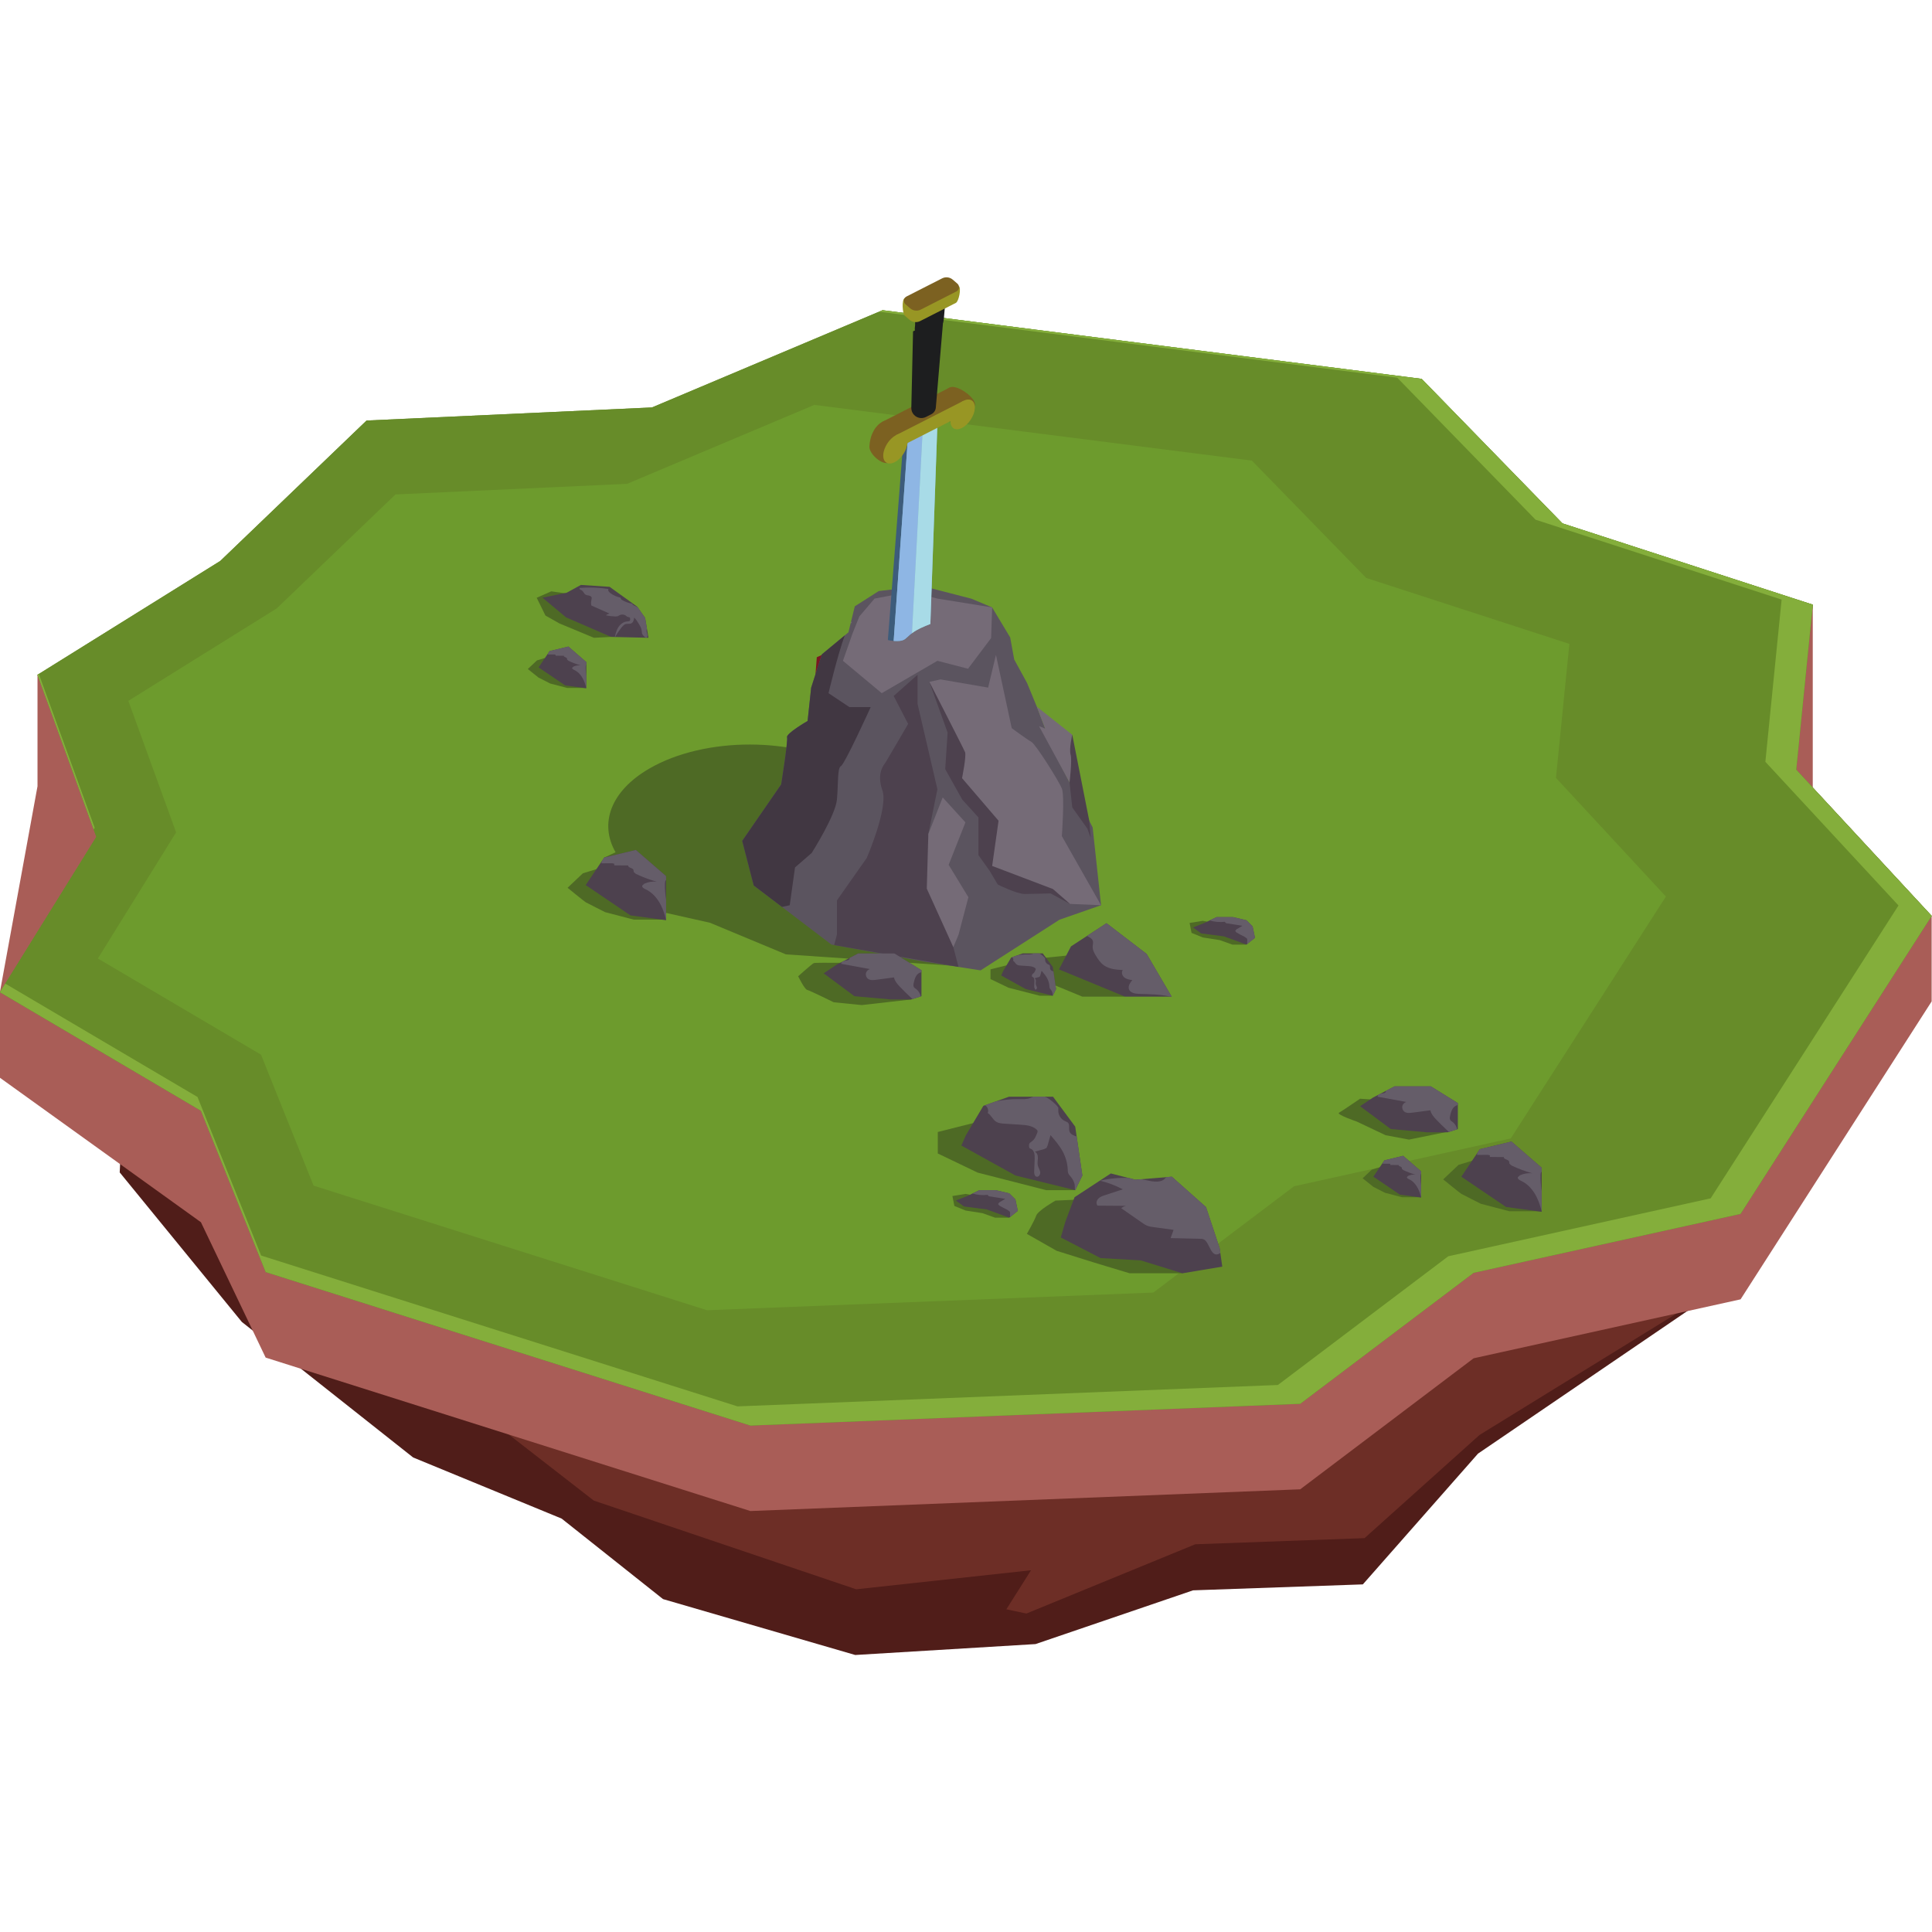 <?xml version="1.0" encoding="UTF-8" standalone="no"?>
<!-- Created with Inkscape (http://www.inkscape.org/) -->

<svg xmlns:dc="http://purl.org/dc/elements/1.1/" xmlns:cc="http://creativecommons.org/ns#" xmlns:rdf="http://www.w3.org/1999/02/22-rdf-syntax-ns#" xmlns="http://www.w3.org/2000/svg" xmlns:sodipodi="http://sodipodi.sourceforge.net/DTD/sodipodi-0.dtd" xmlns:inkscape="http://www.inkscape.org/namespaces/inkscape" width="256mm" height="256mm" viewBox="0 0 256 256" version="1.1" id="svg3829" inkscape:version="0.92.4 (5da689c313, 2019-01-14)" sodipodi:docname="artoo_stone.svg">
  <defs
     id="defs3823" />
  <sodipodi:namedview
     id="base"
     pagecolor="#ffffff"
     bordercolor="#666666"
     borderopacity="1.0"
     inkscape:pageopacity="0.0"
     inkscape:pageshadow="2"
     inkscape:zoom="0.35"
     inkscape:cx="747.69386"
     inkscape:cy="247.61175"
     inkscape:document-units="mm"
     inkscape:current-layer="layer1"
     showgrid="false"
     fit-margin-top="0"
     fit-margin-left="0"
     fit-margin-right="0"
     fit-margin-bottom="0"
     inkscape:window-width="1920"
     inkscape:window-height="1080"
     inkscape:window-x="1920"
     inkscape:window-y="0"
     inkscape:window-maximized="1" />
  <g
     inkscape:label="Layer 1"
     inkscape:groupmode="layer"
     id="layer1"
     transform="translate(223.152,41.653)">
    <g
       transform="matrix(1.486,0,0,-1.486,-358.07,261.708)"
       id="g3738">
      <path
         d="m 220.97,90.816 -13.037,4.231 -7.327,7.526 -28.071,3.574 -12.007,-5.065 -14.861,-0.679 -44.005,3.309 -0.195,-4.109 10.89,-13.333 15.274,-12.085 13.243,-5.451 9.04,-7.178 17.138,-4.984 16.078,0.973 14.046,4.792 15.141,0.531 10.268,11.66 19.714,13.43 -21.329,2.858"
         style="fill:#501d19;fill-opacity:1;fill-rule:nonzero;stroke:none;stroke-width:0.1"
         id="path22"
         inkscape:connector-curvature="0" />
      <path
         d="m 221.165,94.925 -13.037,4.23 -7.327,7.527 -28.072,3.574 -12.006,-5.066 -14.861,-0.678 -7.616,-7.311 -36.584,6.511 24.194,-19.475 17.885,-13.897 23.397,-7.909 15.59,1.697 -2.2,-3.481 1.789,-0.378 15.055,6.176 15.098,0.548 10.255,9.203 19.769,12.181 -21.329,6.548"
         style="fill:#6d2e26;fill-opacity:1;fill-rule:nonzero;stroke:none;stroke-width:0.1"
         id="path24"
         inkscape:connector-curvature="0" />
      <path
         d="m 252.435,150.23 -34.874,10.193 -48.073,6.12 -20.561,-8.674 -25.45,-1.162 -29.34,-12.729 v -9.941 l -3.354,-18.365 v -7.625 l 17.926,-12.886 5.771,-12.07 43.225,-13.682 49.028,1.937 15.459,11.682 23.806,5.257 17.038,26.565 v 7.625 l -10.601,11.448 v 16.307"
         style="fill:#a95d57;fill-opacity:1;fill-rule:nonzero;stroke:none;stroke-width:0.1"
         id="path26"
         inkscape:connector-curvature="0" />
      <path
         d="m 263.038,122.478 -17.041,-26.572 -23.806,-5.256 -15.459,-11.677 -49.027,-1.941 -43.221,13.685 -5.773,14.385 -17.924,10.57 1.791,2.882 1.249,2.015 5.556,8.954 -5.248,14.453 16.301,10.153 13.043,12.519 25.447,1.166 20.565,8.671 48.069,-6.122 12.553,-12.886 22.322,-7.247 -1.474,-14.717 12.077,-13.035"
         style="fill:#678c29;fill-opacity:1;fill-rule:nonzero;stroke:none;stroke-width:0.1"
         id="path28"
         inkscape:connector-curvature="0" />
      <path
         d="m 263.038,122.478 -17.041,-26.572 -23.806,-5.256 -15.459,-11.677 -49.027,-1.941 -43.221,13.685 -5.773,14.385 -17.924,10.57 1.791,2.882 1.249,2.015 5.556,8.954 -5.248,14.453 16.301,10.153 13.043,12.519 25.447,1.166 20.565,8.671 48.069,-6.122 12.553,-12.886 22.322,-7.247 -1.474,-14.717 12.077,-13.035"
         style="fill:#678c29;fill-opacity:1;fill-rule:nonzero;stroke:none;stroke-width:0.1"
         id="path30"
         inkscape:connector-curvature="0" />
      <path
         d="m 239.339,124.203 -13.833,-21.568 -19.323,-4.267 -12.549,-9.478 -39.796,-1.576 -35.083,11.109 -4.686,11.677 -14.55,8.579 1.454,2.34 1.014,1.635 4.51,7.269 -4.26,11.73 13.232,8.242 10.588,10.162 20.655,0.947 16.693,7.038 39.019,-4.969 10.189,-10.46 18.12,-5.882 -1.197,-11.947 9.803,-10.581"
         style="fill:#6d9b2d;fill-opacity:1;fill-rule:nonzero;stroke:none;stroke-width:0.1"
         id="path32"
         inkscape:connector-curvature="0" />
      <path
         d="m 250.961,135.513 1.474,14.717 -22.322,7.247 -12.553,12.886 -48.069,6.122 -0.313,-0.133 46.203,-5.884 12.337,-12.664 21.94,-7.122 -1.45,-14.465 11.871,-12.812 -16.749,-26.114 -23.397,-5.166 -15.193,-11.477 -48.185,-1.907 -42.478,13.45 -5.673,14.138 -17.142,10.108 -0.475,-0.765 17.924,-10.57 5.773,-14.385 43.221,-13.685 49.027,1.941 15.459,11.677 23.806,5.256 17.041,26.572 -12.077,13.035"
         style="fill:#84ae3b;fill-opacity:1;fill-rule:nonzero;stroke:none;stroke-width:0.1"
         id="path34"
         inkscape:connector-curvature="0" />
      <path
         d="m 99.143,130.183 0.092,0.148 -4.981,13.718 -0.119,-0.073 5.008,-13.793"
         style="fill:#84ae3b;fill-opacity:1;fill-rule:nonzero;stroke:none;stroke-width:0.1"
         id="path36"
         inkscape:connector-curvature="0" />
      <path
         d="m 145.285,147.353 -1.534,-0.078 -3.072,1.278 -1.249,0.704 -0.781,1.588 1.301,0.573 3.942,-0.573 1.393,-3.492"
         style="fill:#4e6a25;fill-opacity:1;fill-rule:nonzero;stroke:none;stroke-width:0.1"
         id="path292"
         inkscape:connector-curvature="0" />
      <path
         d="m 147.612,150.051 -2.463,1.769 -2.557,0.17 -1.265,-0.694 -2.161,-0.445 2.097,-1.755 4.022,-1.743 3.333,-0.078 -0.302,1.777 -0.704,0.999"
         style="fill:#4d414e;fill-opacity:1;fill-rule:nonzero;stroke:none;stroke-width:0.1"
         id="path294"
         inkscape:connector-curvature="0" />
      <path
         d="m 146.915,148.763 -0.169,-0.028 c -0.35,-0.009 -0.66,-0.257 -0.84,-0.558 -0.15,-0.253 -0.225,-0.541 -0.287,-0.832 l 0.032,-0.001 c 0.09,0.196 0.215,0.376 0.339,0.551 0.129,0.182 0.259,0.365 0.426,0.51 l 0.093,0.067 c 0.175,0.093 0.405,0.003 0.582,0.093 0.177,0.09 0.226,0.317 0.255,0.513 0.18,-0.173 0.309,-0.391 0.437,-0.606 0.102,-0.173 0.207,-0.355 0.227,-0.556 l 0.029,-0.256 c 0.039,-0.117 0.259,-0.41 0.413,-0.354 0.181,0.067 -0.012,0.46 -0.01,0.612 l 0.032,0.207 -0.158,0.927 -0.664,0.942 c -0.094,0.055 -0.191,0.104 -0.291,0.147 -0.085,0.037 -0.188,0.086 -0.192,0.178 -0.343,0.05 -0.674,0.174 -0.964,0.361 l -0.093,0.177 c -0.326,0.071 -0.635,0.211 -0.902,0.409 -0.116,0.087 -0.235,0.233 -0.166,0.36 -0.853,0.131 -1.722,0.162 -2.582,0.094 l 0.042,-0.136 0.144,-0.066 c 0.157,-0.082 0.203,-0.295 0.352,-0.39 0.092,-0.061 0.209,-0.065 0.316,-0.09 0.107,-0.025 0.223,-0.088 0.242,-0.196 l -0.024,-0.172 c -0.044,-0.167 -0.049,-0.344 -0.015,-0.514 0.541,-0.24 1.082,-0.481 1.624,-0.723 -0.118,-0.029 -0.23,-0.081 -0.328,-0.152 0.278,-0.06 0.561,-0.096 0.845,-0.106 l 0.223,0.024 0.142,0.082 c 0.217,0.123 0.519,0.069 0.679,-0.123 l 0.255,-0.075 c 0.033,-0.111 0.054,-0.258 -0.044,-0.32"
         style="fill:#655d69;fill-opacity:1;fill-rule:nonzero;stroke:none;stroke-width:0.1"
         id="path296"
         inkscape:connector-curvature="0" />
      <path
         d="m 168.887,126.899 c 2.612,2.777 1.874,6.333 -2.215,8.694 -4.975,2.873 -13.015,2.886 -17.959,0.033 -3.495,-2.019 -4.494,-4.928 -3.029,-7.476 l -1.013,-0.472 1.936,-4.133 7.491,-1.68 6.774,-2.819 14.739,-1.006 c 0,0 -6.083,8.142 -6.724,8.859"
         style="fill:#4e6a25;fill-opacity:1;fill-rule:nonzero;stroke:none;stroke-width:0.1"
         id="path580"
         inkscape:connector-curvature="0" />
      <path
         d="m 163.175,137.077 0.009,0.25 c 0.522,1.022 1.019,2.698 1.428,4.346 -0.175,-1.94 -0.286,-3.506 -0.286,-3.506 0,0 -0.299,-0.828 -1.151,-1.09"
         style="fill:#161617;fill-opacity:1;fill-rule:nonzero;stroke:none;stroke-width:0.1"
         id="path612"
         inkscape:connector-curvature="0" />
      <path
         d="m 163.184,137.327 0.186,4.872 0.256,3.343 c 0.538,0.229 1.092,0.521 1.484,0.739 v 0 c -0.191,-1.395 -0.364,-3.113 -0.498,-4.608 v 0 c -0.409,-1.648 -0.906,-3.324 -1.428,-4.346"
         style="fill:#791722;fill-opacity:1;fill-rule:nonzero;stroke:none;stroke-width:0.1"
         id="path616"
         inkscape:connector-curvature="0" />
      <path
         d="m 188.972,123.428 -3.705,-1.291 -7.035,-4.518 -5.132,0.797 -8.175,1.506 -4.406,3.354 -2.517,1.912 -1.028,3.977 3.474,5.035 c 0,0 0.621,3.864 0.526,4.207 -0.096,0.335 1.832,1.45 1.832,1.45 l 0.319,2.972 0.956,2.972 2.04,1.689 0.326,0.272 0.183,0.756 0.009,0.008 0.039,0.183 0.335,1.371 2.136,1.362 3.864,0.454 4.406,-1.139 1.84,-0.773 1.61,-2.678 0.359,-1.967 1.147,-2.096 0.868,-2.111 1.618,-4.215 3.362,-6.549 0.749,-6.94"
         style="fill:#5b545f;fill-opacity:1;fill-rule:nonzero;stroke:none;stroke-width:0.1"
         id="path634"
         inkscape:connector-curvature="0" />
      <path
         d="m 186.207,123.545 -1.743,0.937 c 0,0 -1.643,-0.05 -2.315,-0.05 -0.673,0 -2.316,0.797 -2.391,0.847 l -0.722,1.22 -0.996,1.394 v 3.362 l -1.444,1.592 -1.519,2.715 0.212,3.262 -1.624,4.519 9.081,-10.08 3.461,-9.718"
         style="fill:#4d414e;fill-opacity:1;fill-rule:nonzero;stroke:none;stroke-width:0.1"
         id="path636"
         inkscape:connector-curvature="0" />
      <path
         d="m 187.923,130.952 -1.517,7.676 -0.896,-0.871 0.653,-3.375 0.243,-2.231 1.345,-1.892 0.299,-0.822 -0.127,1.515"
         style="fill:#4d414e;fill-opacity:1;fill-rule:nonzero;stroke:none;stroke-width:0.1"
         id="path638"
         inkscape:connector-curvature="0" />
      <path
         d="m 171.77,139.596 c 0,0 -1.881,-3.237 -2.014,-3.436 -0.131,-0.199 -0.829,-0.946 -0.281,-2.489 0.548,-1.544 -1.394,-6.027 -1.394,-6.027 l -2.659,-3.784 v -3.038 l -0.248,-0.946 11.088,-1.95 -1.882,7.179 -0.808,4.676 0.808,3.988 -1.771,7.619 v 2.59 l -2.129,-1.892 1.29,-2.49"
         style="fill:#4d414e;fill-opacity:1;fill-rule:nonzero;stroke:none;stroke-width:0.1"
         id="path640"
         inkscape:connector-curvature="0" />
      <path
         d="m 176.879,130.815 -1.495,-3.785 1.76,-2.888 -0.882,-3.353 -0.463,-1.1 -2.365,5.217 0.138,4.875 1.281,3.259 2.026,-2.225"
         style="fill:#756b77;fill-opacity:1;fill-rule:nonzero;stroke:none;stroke-width:0.1"
         id="path642"
         inkscape:connector-curvature="0" />
      <path
         d="m 168.431,141.093 c 0,0 -2.31,-5.084 -2.653,-5.259 -0.335,-0.176 -0.223,-1.571 -0.358,-2.989 -0.128,-1.417 -2.248,-4.756 -2.248,-4.756 l -1.489,-1.291 -0.47,-3.37 c 0,0 -0.287,-0.064 -0.694,-0.152 l -2.517,1.912 -1.028,3.977 3.474,5.035 c 0,0 0.621,3.864 0.526,4.207 -0.096,0.335 1.832,1.45 1.832,1.45 l 0.319,2.972 0.956,2.972 2.04,1.689 c -0.654,-1.784 -1.45,-5.155 -1.45,-5.155 l 1.864,-1.242 h 1.896"
         style="fill:#413742;fill-opacity:1;fill-rule:nonzero;stroke:none;stroke-width:0.1"
         id="path644"
         inkscape:connector-curvature="0" />
      <path
         d="m 173.665,143.343 c 0,0 3.047,-5.931 3.18,-6.266 0.133,-0.335 -0.268,-2.318 -0.268,-2.318 l 3.256,-3.797 -0.57,-4.032 5.417,-2.057 1.527,-1.328 2.765,-0.115 -3.495,6.161 c 0,0 0.265,3.582 0,4.245 -0.266,0.664 -2.324,3.945 -2.722,4.164 -0.399,0.219 -1.747,1.215 -1.747,1.215 l -1.407,6.54 -0.698,-2.922 -4.249,0.732 -0.989,-0.222"
         style="fill:#756b77;fill-opacity:1;fill-rule:nonzero;stroke:none;stroke-width:0.1"
         id="path646"
         inkscape:connector-curvature="0" />
      <path
         d="m 166.819,147.678 -0.863,-2.456 3.461,-2.887 4.963,2.887 2.731,-0.707 2.058,2.734 0.094,2.734 -4.883,0.787 -2.326,0.625 -3.278,-0.625 -1.359,-1.596 -0.598,-1.496"
         style="fill:#756b77;fill-opacity:1;fill-rule:nonzero;stroke:none;stroke-width:0.1"
         id="path648"
         inkscape:connector-curvature="0" />
      <path
         d="m 170.969,146.993 c 0.526,0.045 0.589,0.243 0.998,0.588 l 0.144,0.097 0.949,17.971 -1.683,-0.373 -1.415,-18.2 c 0.332,-0.09 0.749,-0.106 1.007,-0.083"
         style="fill:#3d5c7b;fill-opacity:1;fill-rule:nonzero;stroke:none;stroke-width:0.1"
         id="path654"
         inkscape:connector-curvature="0" />
      <path
         d="m 177.734,168.062 c 0.035,0.666 -1.649,1.839 -2.248,1.534 -0.598,-0.304 -1.111,-1.091 -1.146,-1.757 -0.036,-0.666 0.421,-0.959 1.019,-0.655 0.599,0.305 2.34,0.212 2.375,0.878"
         style="fill:#7c6121;fill-opacity:1;fill-rule:nonzero;stroke:none;stroke-width:0.1"
         id="path656"
         inkscape:connector-curvature="0" />
      <path
         d="m 170.507,165.888 c 0.036,0.666 -0.421,0.959 -1.019,0.655 -0.598,-0.304 -1.112,-1.093 -1.171,-2.213 -0.035,-0.666 1.173,-1.728 1.771,-1.423 0.599,0.304 0.384,2.315 0.419,2.981"
         style="fill:#7c6121;fill-opacity:1;fill-rule:nonzero;stroke:none;stroke-width:0.1"
         id="path658"
         inkscape:connector-curvature="0" />
      <path
         d="m 175.486,169.596 -5.998,-3.053 -0.712,-0.748 2.103,-1.497 5.698,3.22 -1.091,2.078"
         style="fill:#7c6121;fill-opacity:1;fill-rule:nonzero;stroke:none;stroke-width:0.1"
         id="path660"
         inkscape:connector-curvature="0" />
      <path
         d="m 174.931,175.985 -2.723,-1.386 -0.154,-6.829 c -0.003,-0.672 0.706,-1.109 1.305,-0.804 l 0.485,0.247 c 0.222,0.113 0.37,0.33 0.394,0.578 l 0.693,8.194"
         style="fill:#1d1e1f;fill-opacity:1;fill-rule:nonzero;stroke:none;stroke-width:0.1"
         id="path662"
         inkscape:connector-curvature="0" />
      <path
         d="m 170.969,146.993 c 0.526,0.045 0.589,0.243 0.998,0.588 0.522,0.439 1.157,0.677 1.785,0.927 l 0.628,17.821 -2.638,-1.343 -1.262,-17.991 c 0.182,-0.011 0.358,-0.014 0.489,-0.002"
         style="fill:#7cb1c2;fill-opacity:1;fill-rule:nonzero;stroke:none;stroke-width:0.1"
         id="path664"
         inkscape:connector-curvature="0" />
      <path
         d="m 170.969,146.993 c 0.526,0.045 0.589,0.243 0.998,0.588 l 0.144,0.097 0.949,17.971 -1.319,-0.672 -1.261,-17.982 c 0.182,-0.011 0.358,-0.014 0.489,-0.002"
         style="fill:#8eb6e4;fill-opacity:1;fill-rule:nonzero;stroke:none;stroke-width:0.1"
         id="path666"
         inkscape:connector-curvature="0" />
      <path
         d="m 173.752,148.508 0.628,17.812 -1.32,-0.671 -0.949,-17.971 c 0.494,0.371 1.067,0.601 1.641,0.83"
         style="fill:#a8dbe7;fill-opacity:1;fill-rule:nonzero;stroke:none;stroke-width:0.1"
         id="path668"
         inkscape:connector-curvature="0" />
      <path
         d="m 176.698,168.402 -5.999,-3.054 -0.066,-1.256 5.998,3.053 0.067,1.257"
         style="fill:#989624;fill-opacity:1;fill-rule:nonzero;stroke:none;stroke-width:0.1"
         id="path670"
         inkscape:connector-curvature="0" />
      <path
         d="m 177.717,167.747 c 0.036,0.666 -0.421,0.959 -1.019,0.655 -0.598,-0.305 -1.112,-1.092 -1.147,-1.758 -0.035,-0.666 0.421,-0.959 1.019,-0.655 0.599,0.305 1.112,1.091 1.147,1.758"
         style="fill:#989624;fill-opacity:1;fill-rule:nonzero;stroke:none;stroke-width:0.1"
         id="path672"
         inkscape:connector-curvature="0" />
      <path
         d="m 171.718,164.693 c 0.036,0.667 -0.421,0.96 -1.019,0.655 -0.598,-0.304 -1.111,-1.091 -1.147,-1.757 -0.035,-0.666 0.421,-0.96 1.02,-0.655 0.598,0.305 1.111,1.091 1.146,1.757"
         style="fill:#989624;fill-opacity:1;fill-rule:nonzero;stroke:none;stroke-width:0.1"
         id="path674"
         inkscape:connector-curvature="0" />
      <path
         d="m 175.146,177.963 -2.723,-1.387 c -0.011,-0.474 -0.021,-0.948 -0.032,-1.422 -0.003,-0.131 -0.042,-0.284 -0.024,-0.413 0.016,-0.12 0.108,-0.223 0.185,-0.311 l 0.214,-0.185 0.237,-0.044 c 0.199,-0.011 0.402,-0.019 0.595,0.032 0.226,0.06 0.425,0.196 0.617,0.33 0.183,0.126 0.468,0.245 0.547,0.457 0.09,0.242 0.177,0.49 0.199,0.749 0.058,0.686 0.116,1.371 0.173,2.057 l 0.012,0.137"
         style="fill:#1d1e1f;fill-opacity:1;fill-rule:nonzero;stroke:none;stroke-width:0.1"
         id="path728"
         inkscape:connector-curvature="0" />
      <path
         d="m 174.747,178.301 -3.293,-0.746 c -0.266,-0.136 -0.199,-1.373 0.027,-1.568 l 0.412,-0.356 c 0.264,-0.227 0.639,-0.273 0.949,-0.115 l 3.182,1.619 c 0.267,0.136 0.498,1.303 0.271,1.499 l -0.599,-0.449 c -0.263,0.228 -0.639,0.274 -0.949,0.116"
         style="fill:#989624;fill-opacity:1;fill-rule:nonzero;stroke:none;stroke-width:0.1"
         id="path730"
         inkscape:connector-curvature="0" />
      <path
         d="m 174.801,179.325 -3.181,-1.619 c -0.267,-0.137 -0.311,-0.499 -0.085,-0.695 l 0.412,-0.355 c 0.264,-0.228 0.639,-0.274 0.95,-0.116 l 3.181,1.62 c 0.267,0.136 0.311,0.499 0.084,0.694 l -0.412,0.356 c -0.264,0.227 -0.639,0.273 -0.949,0.115"
         style="fill:#7c6121;fill-opacity:1;fill-rule:nonzero;stroke:none;stroke-width:0.1"
         id="path732"
         inkscape:connector-curvature="0" />
      <path
         d="m 166.639,148.526 0.039,0.183 c 0.096,-0.008 0.096,-0.064 -0.039,-0.183"
         style="fill:#756b77;fill-opacity:1;fill-rule:nonzero;stroke:none;stroke-width:0.1"
         id="path764"
         inkscape:connector-curvature="0" />
      <path
         d="m 183.443,139.397 0.553,-0.226 -0.753,1.961 3.163,-2.504 c 0,0 -0.298,-1.247 -0.149,-1.771 0.149,-0.522 -0.094,-2.475 -0.094,-2.475 l -2.72,5.015"
         style="fill:#756b77;fill-opacity:1;fill-rule:nonzero;stroke:none;stroke-width:0.1"
         id="path766"
         inkscape:connector-curvature="0" />
      <path
         d="m 228.263,96.141 h -2.883 l -2.541,0.663 c 0,0 -1.61,0.81 -1.742,0.888 -0.132,0.078 -1.616,1.289 -1.616,1.289 l 1.367,1.293 2.797,0.853 4.618,-4.986"
         style="fill:#4e6a25;fill-opacity:1;fill-rule:nonzero;stroke:none;stroke-width:0.1"
         id="path878"
         inkscape:connector-curvature="0" />
      <path
         d="m 228.263,96.09 v 3.932 l -2.694,2.333 -2.819,-0.679 -1.653,-2.454 3.987,-2.701 3.179,-0.431"
         style="fill:#4d414e;fill-opacity:1;fill-rule:nonzero;stroke:none;stroke-width:0.1"
         id="path880"
         inkscape:connector-curvature="0" />
      <path
         d="m 228.263,97.913 c -0.066,0.482 -0.118,0.966 -0.099,1.45 0.004,0.095 0.012,0.193 0.065,0.273 l 0.034,0.034 v 0.352 l -2.694,2.333 -2.819,-0.679 -0.222,-0.33 -0.032,-0.182 c 0.327,0 0.655,0.001 0.982,0.001 l 0.167,-0.038 -0.003,-0.145 c 0.419,-0.004 0.837,-0.008 1.255,-0.012 -0.058,-0.21 0.386,-0.187 0.461,-0.393 l 0.025,-0.19 0.188,-0.166 c 0.597,-0.286 1.22,-0.519 1.858,-0.696 -0.375,0.039 -0.76,-0.023 -1.103,-0.179 l -0.187,-0.169 c -0.039,-0.154 0.143,-0.26 0.287,-0.325 0.621,-0.28 1.085,-0.834 1.388,-1.444 0.199,-0.402 0.334,-0.831 0.449,-1.267 v 1.772"
         style="fill:#655d69;fill-opacity:1;fill-rule:nonzero;stroke:none;stroke-width:0.1"
         id="path882"
         inkscape:connector-curvature="0" />
      <path
         d="m 150.185,122.144 h -2.884 l -2.541,0.663 c 0,0 -1.61,0.809 -1.742,0.887 -0.132,0.078 -1.616,1.289 -1.616,1.289 l 1.367,1.293 2.796,0.853 4.62,-4.985"
         style="fill:#4e6a25;fill-opacity:1;fill-rule:nonzero;stroke:none;stroke-width:0.1"
         id="path884"
         inkscape:connector-curvature="0" />
      <path
         d="m 150.185,122.092 v 3.932 l -2.694,2.333 -2.82,-0.679 -1.653,-2.453 3.987,-2.702 3.18,-0.431"
         style="fill:#4d414e;fill-opacity:1;fill-rule:nonzero;stroke:none;stroke-width:0.1"
         id="path886"
         inkscape:connector-curvature="0" />
      <path
         d="m 150.185,123.915 c -0.066,0.482 -0.119,0.966 -0.1,1.45 0.004,0.095 0.012,0.194 0.064,0.273 l 0.036,0.034 v 0.352 l -2.694,2.333 -2.82,-0.679 -0.221,-0.329 -0.033,-0.183 c 0.328,7e-4 0.655,7e-4 0.982,0.002 l 0.166,-0.039 -0.002,-0.145 c 0.418,-0.004 0.837,-0.007 1.255,-0.011 -0.057,-0.211 0.387,-0.188 0.461,-0.394 l 0.025,-0.189 0.188,-0.166 c 0.597,-0.286 1.22,-0.52 1.858,-0.697 -0.375,0.039 -0.759,-0.023 -1.103,-0.177 l -0.187,-0.171 c -0.04,-0.154 0.144,-0.26 0.288,-0.324 0.62,-0.281 1.084,-0.834 1.387,-1.444 0.2,-0.403 0.334,-0.832 0.45,-1.267 v 1.771"
         style="fill:#655d69;fill-opacity:1;fill-rule:nonzero;stroke:none;stroke-width:0.1"
         id="path888"
         inkscape:connector-curvature="0" />
      <path
         d="m 143.074,142.804 h -1.712 l -1.509,0.393 -1.035,0.527 -0.959,0.766 0.811,0.768 1.661,0.506 2.743,-2.96"
         style="fill:#4e6a25;fill-opacity:1;fill-rule:nonzero;stroke:none;stroke-width:0.1"
         id="path890"
         inkscape:connector-curvature="0" />
      <path
         d="m 143.074,142.772 v 2.336 l -1.599,1.386 -1.675,-0.404 -0.982,-1.456 2.368,-1.605 1.888,-0.257"
         style="fill:#4d414e;fill-opacity:1;fill-rule:nonzero;stroke:none;stroke-width:0.1"
         id="path892"
         inkscape:connector-curvature="0" />
      <path
         d="m 143.074,143.855 c -0.038,0.287 -0.069,0.574 -0.058,0.862 l 0.038,0.162 0.02,0.02 v 0.209 l -1.599,1.386 -1.675,-0.404 -0.131,-0.195 -0.019,-0.109 c 0.194,9.9e-4 0.388,9.9e-4 0.583,9.9e-4 l 0.098,-0.023 -0.001,-0.085 c 0.248,-0.002 0.497,-0.005 0.745,-0.007 -0.034,-0.126 0.229,-0.112 0.274,-0.235 l 0.014,-0.112 0.113,-0.099 c 0.354,-0.17 0.724,-0.308 1.103,-0.413 -0.222,0.023 -0.451,-0.014 -0.655,-0.106 l -0.111,-0.101 c -0.024,-0.092 0.085,-0.154 0.171,-0.193 0.368,-0.166 0.644,-0.495 0.823,-0.858 0.119,-0.238 0.199,-0.494 0.267,-0.751 v 1.051"
         style="fill:#655d69;fill-opacity:1;fill-rule:nonzero;stroke:none;stroke-width:0.1"
         id="path894"
         inkscape:connector-curvature="0" />
      <path
         d="m 217.512,97.392 h -1.713 l -1.509,0.395 -1.035,0.527 -0.959,0.765 0.812,0.768 1.661,0.506 2.743,-2.961"
         style="fill:#4e6a25;fill-opacity:1;fill-rule:nonzero;stroke:none;stroke-width:0.1"
         id="path896"
         inkscape:connector-curvature="0" />
      <path
         d="m 217.512,97.362 v 2.335 l -1.6,1.387 -1.675,-0.405 -0.982,-1.457 2.368,-1.604 1.889,-0.256"
         style="fill:#4d414e;fill-opacity:1;fill-rule:nonzero;stroke:none;stroke-width:0.1"
         id="path898"
         inkscape:connector-curvature="0" />
      <path
         d="m 217.512,98.445 c -0.039,0.286 -0.07,0.573 -0.059,0.861 l 0.038,0.162 0.021,0.02 v 0.209 l -1.6,1.387 -1.675,-0.405 -0.131,-0.195 -0.019,-0.108 c 0.194,0 0.388,0 0.583,7.9e-4 l 0.099,-0.024 -0.002,-0.086 c 0.249,-0.002 0.497,-0.004 0.746,-0.006 -0.034,-0.125 0.229,-0.112 0.273,-0.234 l 0.015,-0.113 0.112,-0.098 c 0.355,-0.17 0.724,-0.308 1.104,-0.414 -0.223,0.024 -0.451,-0.014 -0.656,-0.105 l -0.111,-0.102 c -0.023,-0.091 0.085,-0.154 0.171,-0.192 0.368,-0.166 0.644,-0.495 0.823,-0.858 0.119,-0.239 0.199,-0.494 0.268,-0.753 v 1.053"
         style="fill:#655d69;fill-opacity:1;fill-rule:nonzero;stroke:none;stroke-width:0.1"
         id="path900"
         inkscape:connector-curvature="0" />
      <path
         d="m 191.119,115.273 h -3.807 l -3.54,1.461 -0.99,0.425 1.203,1.584 3.742,0.382 3.392,-3.852"
         style="fill:#4e6a25;fill-opacity:1;fill-rule:nonzero;stroke:none;stroke-width:0.1"
         id="path902"
         inkscape:connector-curvature="0" />
      <path
         d="m 193.038,119.085 -3.58,2.74 -3.167,-2.067 -1.07,-2.053 5.898,-2.432 h 4.151 l -2.232,3.812"
         style="fill:#4d414e;fill-opacity:1;fill-rule:nonzero;stroke:none;stroke-width:0.1"
         id="path904"
         inkscape:connector-curvature="0" />
      <path
         d="m 193.038,119.085 -3.58,2.74 -1.731,-1.13 0.007,-0.006 c 0.191,-0.121 0.43,-0.218 0.504,-0.43 0.058,-0.167 -0.008,-0.349 -0.014,-0.525 -0.011,-0.284 0.133,-0.549 0.28,-0.792 0.194,-0.323 0.409,-0.646 0.714,-0.868 0.479,-0.346 1.105,-0.393 1.695,-0.428 -0.157,-0.197 -0.057,-0.508 0.14,-0.663 0.197,-0.155 0.458,-0.196 0.707,-0.232 -0.193,-0.234 -0.399,-0.528 -0.299,-0.814 0.115,-0.33 0.543,-0.402 0.892,-0.414 0.94,-0.031 1.913,-0.033 2.817,-0.25 h 0.1 l -2.232,3.812"
         style="fill:#655d69;fill-opacity:1;fill-rule:nonzero;stroke:none;stroke-width:0.1"
         id="path906"
         inkscape:connector-curvature="0" />
      <path
         d="m 186.669,98.019 h -2.582 l -6.12,1.567 -3.554,1.706 v 1.915 l 4.888,1.232 7.368,-6.42"
         style="fill:#4e6a25;fill-opacity:1;fill-rule:nonzero;stroke:none;stroke-width:0.1"
         id="path908"
         inkscape:connector-curvature="0" />
      <path
         d="m 186.669,103.684 -1.98,2.671 h -3.923 l -2.288,-0.816 -1.553,-2.616 -0.409,-0.924 4.822,-2.672 5.331,-1.308 0.636,1.308 -0.636,4.357"
         style="fill:#4d414e;fill-opacity:1;fill-rule:nonzero;stroke:none;stroke-width:0.1"
         id="path910"
         inkscape:connector-curvature="0" />
      <path
         d="m 186.797,102.803 c -0.274,0.096 -0.544,0.189 -0.636,0.449 -0.094,0.266 0.052,0.622 -0.159,0.809 l -0.242,0.12 c -0.379,0.16 -0.632,0.578 -0.598,0.987 v 0.206 l -0.135,0.186 c -0.276,0.269 -0.557,0.54 -0.897,0.72 l -0.175,0.075 h -1.032 l -0.247,-0.115 c -0.32,-0.13 -0.678,-0.105 -1.024,-0.1 -0.709,0.013 -1.417,-0.066 -2.108,-0.221 l -0.911,-0.325 c 0.226,-0.14 0.341,-0.448 0.231,-0.693 0.306,-0.184 0.44,-0.571 0.738,-0.768 0.22,-0.146 0.496,-0.167 0.759,-0.184 0.466,-0.029 0.933,-0.06 1.399,-0.09 0.523,-0.033 1.091,-0.085 1.476,-0.44 l 0.082,-0.121 -0.025,-0.14 c -0.113,-0.302 -0.242,-0.622 -0.509,-0.802 l -0.168,-0.127 c -0.074,-0.092 -0.07,-0.222 -0.063,-0.341 l 0.036,-0.122 0.11,-0.053 c 0.325,-0.118 0.369,-0.552 0.355,-0.898 -0.014,-0.371 -0.029,-0.742 -0.044,-1.113 -0.007,-0.187 0.02,-0.424 0.198,-0.479 0.203,-0.061 0.369,0.204 0.337,0.414 -0.032,0.209 -0.169,0.39 -0.215,0.597 -0.048,0.216 0.008,0.441 0.011,0.661 0.003,0.221 -0.075,0.475 -0.28,0.557 0.275,0.075 0.55,0.151 0.826,0.227 l 0.218,0.104 0.095,0.203 c 0.088,0.314 0.177,0.627 0.265,0.94 0.405,-0.466 0.814,-0.939 1.103,-1.486 0.252,-0.48 0.406,-1.014 0.432,-1.556 0.006,-0.131 0.006,-0.268 0.061,-0.387 0.047,-0.101 0.128,-0.18 0.2,-0.265 0.165,-0.193 0.284,-0.425 0.349,-0.67 0.03,-0.113 0.012,-0.361 0.04,-0.538 l 0.019,-0.005 0.636,1.308 -0.508,3.476"
         style="fill:#655d69;fill-opacity:1;fill-rule:nonzero;stroke:none;stroke-width:0.1"
         id="path912"
         inkscape:connector-curvature="0" />
      <path
         d="m 184.669,115.359 h -1.17 l -2.773,0.71 -1.61,0.773 v 0.868 l 2.215,0.557 3.338,-2.908"
         style="fill:#4e6a25;fill-opacity:1;fill-rule:nonzero;stroke:none;stroke-width:0.1"
         id="path914"
         inkscape:connector-curvature="0" />
      <path
         d="m 184.669,117.926 -0.897,1.21 h -1.778 l -1.036,-0.371 -0.704,-1.184 -0.185,-0.419 2.185,-1.21 2.415,-0.593 0.288,0.593 -0.288,1.974"
         style="fill:#4d414e;fill-opacity:1;fill-rule:nonzero;stroke:none;stroke-width:0.1"
         id="path916"
         inkscape:connector-curvature="0" />
      <path
         d="m 184.727,117.526 c -0.124,0.044 -0.247,0.086 -0.288,0.204 -0.043,0.12 0.024,0.282 -0.072,0.366 l -0.11,0.055 c -0.172,0.071 -0.287,0.261 -0.271,0.446 v 0.094 l -0.061,0.085 c -0.125,0.121 -0.252,0.244 -0.406,0.326 l -0.08,0.034 h -0.467 l -0.113,-0.052 c -0.144,-0.06 -0.307,-0.048 -0.463,-0.045 -0.321,0.006 -0.642,-0.03 -0.955,-0.101 l -0.413,-0.147 c 0.102,-0.064 0.155,-0.202 0.104,-0.314 0.139,-0.084 0.2,-0.259 0.335,-0.348 0.1,-0.066 0.225,-0.075 0.344,-0.083 0.211,-0.014 0.423,-0.028 0.634,-0.041 0.237,-0.015 0.494,-0.038 0.668,-0.2 l 0.038,-0.054 -0.012,-0.064 c -0.051,-0.136 -0.109,-0.282 -0.23,-0.363 l -0.076,-0.058 -0.029,-0.154 0.016,-0.056 0.05,-0.024 c 0.148,-0.053 0.167,-0.25 0.161,-0.406 -0.006,-0.168 -0.013,-0.336 -0.02,-0.504 l 0.09,-0.217 c 0.092,-0.028 0.167,0.092 0.153,0.187 -0.015,0.095 -0.077,0.176 -0.098,0.271 -0.022,0.098 0.004,0.199 0.005,0.299 0.001,0.1 -0.034,0.215 -0.127,0.252 0.125,0.035 0.25,0.069 0.374,0.103 l 0.099,0.047 0.043,0.092 c 0.04,0.143 0.08,0.284 0.12,0.426 0.184,-0.211 0.369,-0.425 0.5,-0.673 0.114,-0.218 0.184,-0.46 0.196,-0.705 l 0.028,-0.176 0.09,-0.119 c 0.075,-0.088 0.128,-0.192 0.158,-0.304 l 0.018,-0.244 0.009,-0.002 0.288,0.593 -0.23,1.574"
         style="fill:#655d69;fill-opacity:1;fill-rule:nonzero;stroke:none;stroke-width:0.1"
         id="path918"
         inkscape:connector-curvature="0" />
      <path
         d="m 201.937,119.917 h -1.26 l -1.132,0.403 -1.501,0.233 -1.002,0.408 -0.175,0.886 1.177,0.19 1.627,-0.315 2.266,-1.805"
         style="fill:#4e6a25;fill-opacity:1;fill-rule:nonzero;stroke:none;stroke-width:0.1"
         id="path920"
         inkscape:connector-curvature="0" />
      <path
         d="m 202.698,120.522 -0.212,1.019 -0.549,0.546 -1.203,0.282 h -1.466 l -1.049,-0.51 -1.05,-0.413 0.732,-0.531 2.032,-0.266 2.004,-0.732 0.761,0.605"
         style="fill:#4d414e;fill-opacity:1;fill-rule:nonzero;stroke:none;stroke-width:0.1"
         id="path922"
         inkscape:connector-curvature="0" />
      <path
         d="m 202.486,121.541 -0.549,0.546 -1.203,0.282 h -1.466 l -0.612,-0.298 c 0.434,-0.13 0.894,-0.173 1.345,-0.12 l 0.118,-0.125 c 0.486,-0.077 0.973,-0.155 1.46,-0.232 -0.177,-0.105 -0.353,-0.209 -0.529,-0.314 l -0.118,-0.144 0.115,-0.137 c 0.237,-0.138 0.479,-0.267 0.726,-0.385 l 0.204,-0.15 c 0.087,-0.142 -0.007,-0.328 0.032,-0.49 l 0.689,0.548 -0.212,1.019"
         style="fill:#655d69;fill-opacity:1;fill-rule:nonzero;stroke:none;stroke-width:0.1"
         id="path924"
         inkscape:connector-curvature="0" />
      <path
         d="m 180.787,95.566 h -1.26 l -1.132,0.404 -1.501,0.233 -1.001,0.408 -0.176,0.887 1.177,0.189 1.628,-0.314 2.265,-1.807"
         style="fill:#4e6a25;fill-opacity:1;fill-rule:nonzero;stroke:none;stroke-width:0.1"
         id="path926"
         inkscape:connector-curvature="0" />
      <path
         d="m 181.549,96.173 -0.212,1.018 -0.55,0.546 -1.201,0.282 h -1.467 l -1.049,-0.509 -1.05,-0.415 0.732,-0.531 2.032,-0.264 2.003,-0.734 0.762,0.607"
         style="fill:#4d414e;fill-opacity:1;fill-rule:nonzero;stroke:none;stroke-width:0.1"
         id="path928"
         inkscape:connector-curvature="0" />
      <path
         d="m 181.337,97.191 -0.55,0.546 -1.201,0.282 h -1.467 l -0.613,-0.298 c 0.435,-0.129 0.895,-0.172 1.345,-0.12 l 0.118,-0.125 c 0.487,-0.077 0.974,-0.155 1.46,-0.232 -0.176,-0.105 -0.352,-0.21 -0.528,-0.315 l -0.118,-0.143 0.115,-0.137 c 0.237,-0.138 0.479,-0.266 0.726,-0.385 l 0.204,-0.15 c 0.086,-0.142 -0.007,-0.329 0.032,-0.489 l 0.689,0.548 -0.212,1.018"
         style="fill:#655d69;fill-opacity:1;fill-rule:nonzero;stroke:none;stroke-width:0.1"
         id="path930"
         inkscape:connector-curvature="0" />
      <path
         d="m 196.232,90.608 h -4.71 l -3.176,0.961 -3.332,1.043 -2.655,1.51 c 0,0 0.677,1.181 0.833,1.632 0.156,0.45 1.718,1.336 1.718,1.336 l 4.686,0.208 c 0,0 8.742,-3.331 6.636,-6.69"
         style="fill:#4e6a25;fill-opacity:1;fill-rule:nonzero;stroke:none;stroke-width:0.1"
         id="path932"
         inkscape:connector-curvature="0" />
      <path
         d="m 185.791,95.211 0.82,2.182 3.232,2.118 2.188,-0.559 3.252,0.27 3.049,-2.71 1.22,-3.675 0.23,-1.634 -3.55,-0.595 -3.727,1.152 -3.574,0.203 -3.55,1.84 0.41,1.408"
         style="fill:#4d414e;fill-opacity:1;fill-rule:nonzero;stroke:none;stroke-width:0.1"
         id="path934"
         inkscape:connector-curvature="0" />
      <path
         d="m 199.552,92.837 -1.22,3.675 -3.049,2.71 -0.519,-0.043 -0.019,-0.031 c -0.343,-0.511 -1.109,-0.378 -1.708,-0.246 -0.162,0.035 -0.325,0.067 -0.488,0.093 l -0.518,-0.043 -0.616,0.157 c -0.849,0.033 -1.702,-0.047 -2.529,-0.244 0.704,-0.172 1.387,-0.431 2.028,-0.77 -0.53,-0.172 -1.059,-0.346 -1.589,-0.519 -0.217,-0.071 -0.444,-0.148 -0.602,-0.314 -0.158,-0.166 -0.217,-0.449 -0.067,-0.621 0.849,-0.006 1.699,-0.012 2.548,-0.019 -0.16,-0.031 -0.312,-0.103 -0.433,-0.212 0.613,-0.427 1.227,-0.853 1.84,-1.279 0.154,-0.107 0.31,-0.215 0.484,-0.284 0.181,-0.071 0.377,-0.098 0.571,-0.125 0.591,-0.08 1.183,-0.16 1.775,-0.24 -0.089,-0.245 -0.178,-0.491 -0.267,-0.736 0.864,-0.02 1.728,-0.039 2.592,-0.059 0.139,-0.003 0.285,-0.008 0.406,-0.077 0.48,-0.276 0.61,-1.682 1.356,-1.241 l 0.081,0.061 -0.057,0.407"
         style="fill:#655d69;fill-opacity:1;fill-rule:nonzero;stroke:none;stroke-width:0.1"
         id="path936"
         inkscape:connector-curvature="0" />
      <path
         d="m 172.045,115.025 -4.407,-0.5 -2.502,0.25 c 0,0 -2.152,1.055 -2.376,1.107 -0.224,0.051 -0.797,1.211 -0.797,1.211 0,0 1.25,1.124 1.406,1.179 0.156,0.057 4.582,0 4.582,0 l 4.094,-3.247"
         style="fill:#4e6a25;fill-opacity:1;fill-rule:nonzero;stroke:none;stroke-width:0.1"
         id="path938"
         inkscape:connector-curvature="0" />
      <path
         d="m 170.55,119.125 h -3.238 l -1.909,-0.994 -1.163,-0.777 2.74,-2.038 3.238,-0.291 h 1.827 l 0.913,0.291 v 2.317 l -2.408,1.492"
         style="fill:#4d414e;fill-opacity:1;fill-rule:nonzero;stroke:none;stroke-width:0.1"
         id="path940"
         inkscape:connector-curvature="0" />
      <path
         d="m 170.515,119.125 h -3.203 l -0.747,-0.39 -0.066,-0.157 c -0.115,-0.084 -0.269,-0.081 -0.409,-0.109 l -0.102,-0.034 -0.009,-0.005 c -0.099,-0.044 -0.181,-0.122 -0.179,-0.226 0.858,-0.157 1.716,-0.316 2.574,-0.473 -0.181,-0.041 -0.331,-0.195 -0.369,-0.377 -0.036,-0.182 0.042,-0.383 0.194,-0.491 0.198,-0.142 0.466,-0.116 0.708,-0.084 0.534,0.07 1.068,0.142 1.602,0.212 0.064,-0.315 0.283,-0.574 0.503,-0.809 0.326,-0.347 0.672,-0.674 1.018,-1.002 l 0.126,-0.12 0.739,0.236 c -0.063,0.252 -0.177,0.477 -0.385,0.635 -0.085,0.065 -0.185,0.119 -0.235,0.212 -0.059,0.112 -0.032,0.246 -0.003,0.369 0.055,0.238 0.115,0.483 0.261,0.678 0.102,0.137 0.261,0.239 0.425,0.265 v 0.178 l -2.381,1.475 -0.062,0.017"
         style="fill:#655d69;fill-opacity:1;fill-rule:nonzero;stroke:none;stroke-width:0.1"
         id="path942"
         inkscape:connector-curvature="0" />
      <path
         d="m 220.3,103.313 -3.871,-0.784 -2.085,0.392 -2.582,1.222 c 0,0 -1.837,0.625 -1.569,0.782 0.268,0.156 1.877,1.249 1.877,1.249 l 4.134,-0.29 4.096,-2.571"
         style="fill:#4e6a25;fill-opacity:1;fill-rule:nonzero;stroke:none;stroke-width:0.1"
         id="path944"
         inkscape:connector-curvature="0" />
      <path
         d="m 218.38,107.276 h -3.238 l -1.909,-0.993 -1.163,-0.777 2.74,-2.037 3.238,-0.291 h 1.827 l 0.913,0.291 v 2.316 l -2.408,1.491"
         style="fill:#4d414e;fill-opacity:1;fill-rule:nonzero;stroke:none;stroke-width:0.1"
         id="path946"
         inkscape:connector-curvature="0" />
      <path
         d="m 218.345,107.276 h -3.203 l -0.747,-0.389 -0.066,-0.157 c -0.115,-0.084 -0.269,-0.082 -0.408,-0.11 l -0.103,-0.032 -0.009,-0.005 c -0.099,-0.045 -0.181,-0.123 -0.179,-0.228 0.858,-0.157 1.716,-0.314 2.574,-0.471 -0.181,-0.041 -0.332,-0.196 -0.369,-0.377 -0.036,-0.183 0.042,-0.383 0.193,-0.492 0.199,-0.142 0.467,-0.116 0.708,-0.084 0.535,0.071 1.069,0.141 1.603,0.212 0.063,-0.315 0.283,-0.574 0.503,-0.809 0.326,-0.347 0.672,-0.674 1.017,-1.001 l 0.127,-0.12 0.739,0.235 c -0.063,0.252 -0.177,0.478 -0.385,0.635 -0.085,0.065 -0.186,0.119 -0.235,0.213 -0.059,0.11 -0.032,0.245 -0.003,0.368 0.055,0.237 0.115,0.483 0.261,0.679 0.103,0.136 0.26,0.238 0.425,0.264 v 0.178 l -2.381,1.475 -0.062,0.016"
         style="fill:#655d69;fill-opacity:1;fill-rule:nonzero;stroke:none;stroke-width:0.1"
         id="path948"
         inkscape:connector-curvature="0" />
    </g>
  </g>
</svg>
